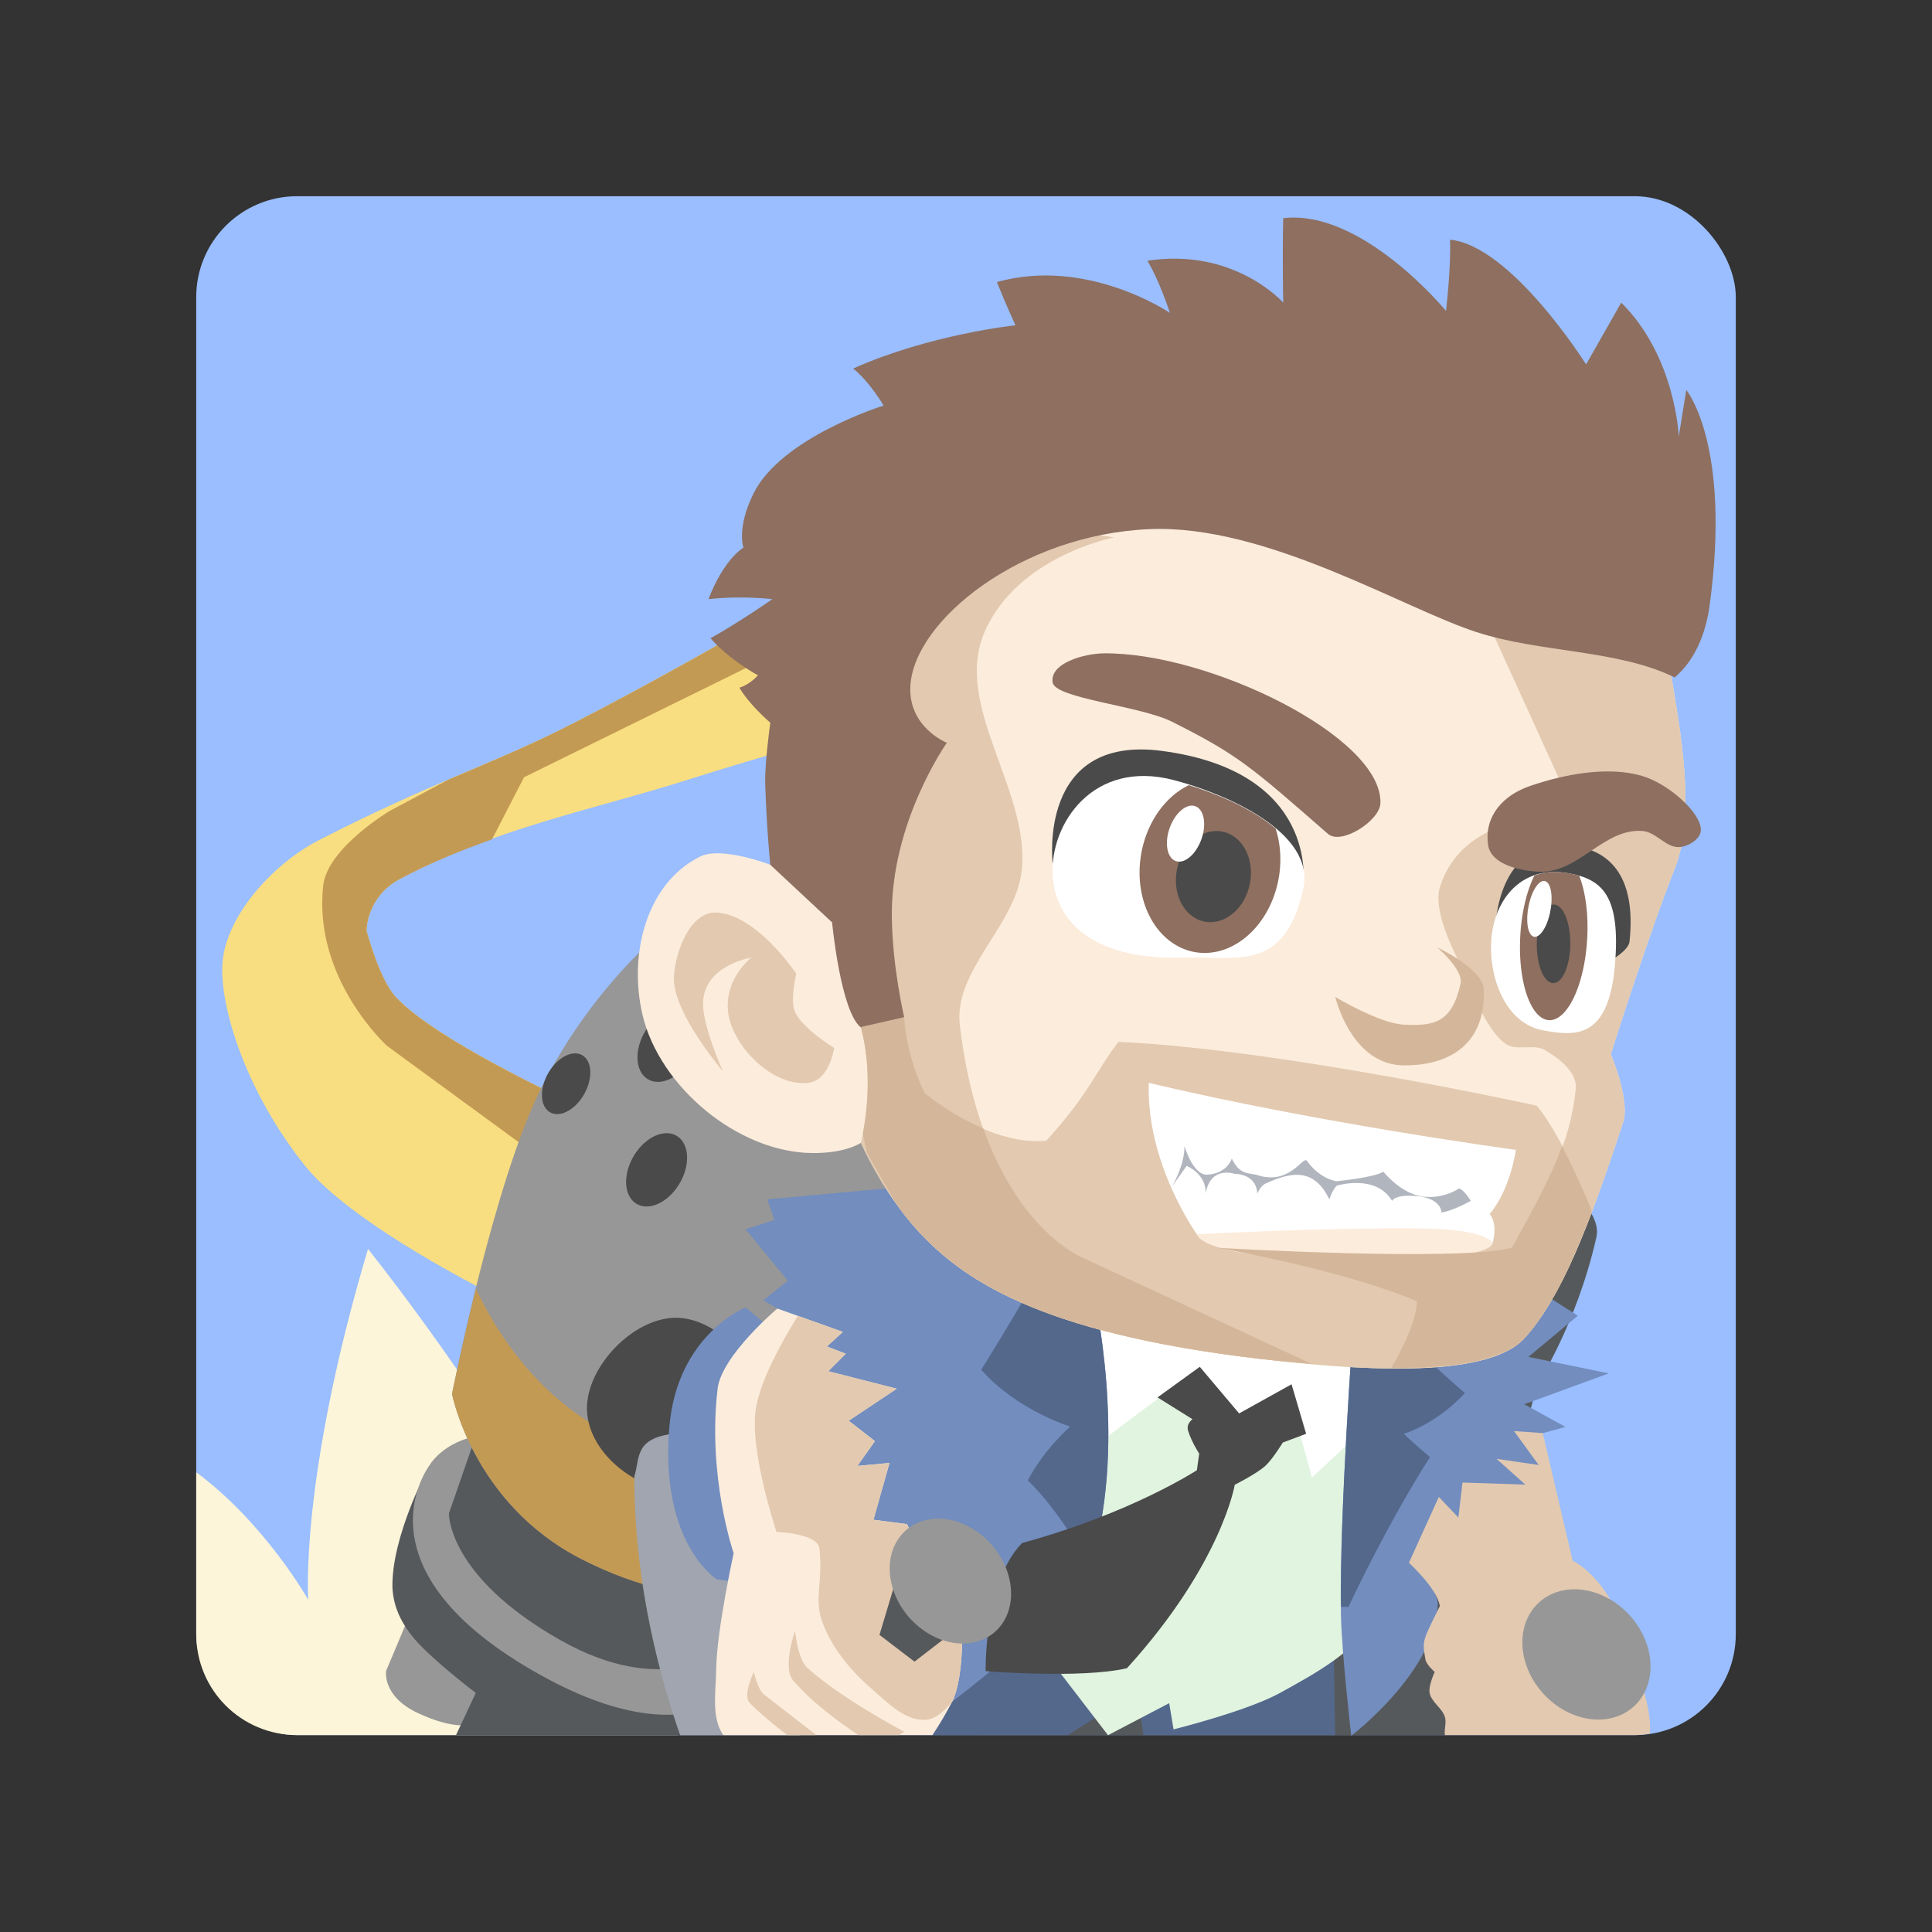 <?xml version="1.0" encoding="UTF-8" standalone="no"?>
<svg
   xmlns:dc="http://purl.org/dc/elements/1.1/"
   xmlns:cc="http://creativecommons.org/ns#"
   xmlns:rdf="http://www.w3.org/1999/02/22-rdf-syntax-ns#"
   xmlns:svg="http://www.w3.org/2000/svg"
   xmlns="http://www.w3.org/2000/svg"
   xmlns:sodipodi="http://sodipodi.sourceforge.net/DTD/sodipodi-0.dtd"
   xmlns:inkscape="http://www.inkscape.org/namespaces/inkscape"
   sodipodi:docname="jetpack_joyride.svg"
   inkscape:version="0.92.5 (2060ec1f9f, 2020-04-08)"
   version="1.1"
   id="svg2"
   viewBox="0 0 192 192"
   height="192"
   width="192"
   inkscape:export-filename="/home/jphilippe/inkscape/icônes/delta-github/png/aib.png"
   inkscape:export-xdpi="96"
   inkscape:export-ydpi="96">
  <rect x="0" y="0" width="192" height="192" fill="#333333" stroke="none"/>
  <sodipodi:namedview
     inkscape:document-rotation="0"
     inkscape:window-maximized="1"
     inkscape:window-y="-2"
     inkscape:window-x="-12"
     inkscape:window-height="745"
     inkscape:window-width="1280"
     units="px"
     showgrid="true"
     inkscape:current-layer="layer1"
     inkscape:document-units="px"
     inkscape:cy="63.511837"
     inkscape:cx="26.254294"
     inkscape:zoom="4.0000001"
     inkscape:pageshadow="2"
     inkscape:pageopacity="0.0"
     borderopacity="1.0"
     bordercolor="#666666"
     pagecolor="#ffffff"
     id="base"
     inkscape:snap-bbox="false"
     inkscape:object-paths="true"
     inkscape:snap-nodes="true"
     showguides="true"
     inkscape:guide-bbox="true"
     inkscape:snap-object-midpoints="true"
     inkscape:snap-center="true"
     inkscape:snap-global="true"
     inkscape:snap-intersection-paths="true"
     inkscape:snap-smooth-nodes="true"
     inkscape:snap-midpoints="true">
    <inkscape:grid
       type="xygrid"
       id="grid1015" />
  </sodipodi:namedview>
  <defs
     id="defs4" />
  <g
     transform="translate(0,-860.362)"
     id="layer1"
     inkscape:groupmode="layer"
     inkscape:label="Calque 1">
    <rect
       style="opacity:1;vector-effect:none;fill:#9abeff;fill-opacity:1;stroke-width:4.012;paint-order:stroke fill markers"
       id="rect1325"
       width="153"
       height="152.932"
       x="19.5"
       y="879.862"
       ry="10.028" />
    <path
       inkscape:connector-curvature="0"
       style="opacity:1;fill:#fdf5d9;stroke-width:4.025"
       d="m 36.573,984.476 c -6.84,22.968 -5.937,34.869 -5.937,34.869 0,0 -4.297,-7.612 -11.135,-12.671 v 16.09 c 0,5.556 4.476,10.03 10.034,10.03 h 37.888 c -2.155,-4.124 -14.893,-28.096 -30.85,-48.318 z"
       id="path908" />
    <path
       style="opacity:1;fill:#979797;stroke-width:4.025"
       d="m 41.338,1019.356 -2.969,7.06 c 0,0 -0.412,2.534 3.173,4.195 5.341,2.474 6.654,0.409 6.654,0.409 l 6.347,-7.47 z"
       id="path914"
       inkscape:connector-curvature="0"
       sodipodi:nodetypes="ccsccc" />
    <path
       inkscape:connector-curvature="0"
       style="opacity:1;fill:#56595b;stroke-width:4.025"
       d="m 42.651,1006.037 c 0,0 -3.801,7.019 -3.649,12.168 0.11,1.832 0.844,3.443 2.202,5.046 1.745,2.061 6.079,5.353 6.079,5.353 l -1.966,4.189 h 25.778 l 4.278,-6.65 z"
       id="path910" />
    <path
       style="opacity:1;fill:#979797;stroke-width:4.025"
       d="m 42.653,1006.034 c 0,0 -7.88,10.31 11.147,20.837 16.589,9.178 21.57,-0.724 21.57,-0.724 0,0 2.421,-9.504 -11.147,-17.942 -17.062,-10.612 -21.57,-2.171 -21.57,-2.171 z"
       id="path912"
       inkscape:connector-curvature="0"
       sodipodi:nodetypes="cscsc" />
    <path
       style="opacity:1;fill:#56595b;stroke-width:4.025"
       d="m 44.613,1010.761 2.661,-7.674 c 0,0 3.309,-4.46 18.221,1.944 11.951,5.133 10.339,13.199 10.339,13.199 l -4.299,6.344 c 0,0 -5.784,4.482 -15.866,-1.228 -11.239,-6.365 -11.055,-12.585 -11.055,-12.585 z"
       id="path916"
       inkscape:connector-curvature="0"
       sodipodi:nodetypes="ccsccsc" />
    <path
       style="opacity:1;fill:#f9de81;stroke-width:4.025"
       d="m 49.117,989.07 c 0,0 -14.099,-6.939 -18.835,-12.892 -5.799,-7.288 -8.367,-15.503 -8.189,-19.85 0.195,-4.773 4.946,-10.085 9.622,-12.483 10.964,-5.621 17.252,-7.587 24.158,-11.05 11.411,-5.722 30.504,-16.985 30.504,-16.985 l 0.409,16.576 c 0,0 -11.708,3.317 -18.63,5.525 -8.827,2.815 -19.095,4.779 -28.457,9.822 -3.31,1.784 -3.276,5.116 -3.276,5.116 0,0 1.261,4.788 2.866,6.548 4.545,4.986 21.701,12.483 21.701,12.483 z"
       id="path942"
       inkscape:connector-curvature="0"
       sodipodi:nodetypes="cssssccsscscc" />
    <path
       style="fill:#c39a54;stroke-width:4.025"
       d="m 84.818,916.712 c -2.394,1.407 -18.347,10.766 -28.947,16.082 -3.673,1.842 -7.22,3.292 -11.34,5.062 l -5.851,3.121 c 0,0 -6.144,3.679 -6.558,7.373 -1.042,9.274 6.346,15.957 6.346,15.957 l 16.789,12.278 3.539,-1.525 2.194,-3.175 c 0,0 -17.151,-7.496 -21.696,-12.482 -1.605,-1.761 -2.87,-6.556 -2.87,-6.556 0,0 -0.031,-3.326 3.279,-5.109 2.996,-1.614 6.089,-2.85 9.193,-3.962 l 3.183,-6.17 33.888,-16.68 z"
       id="path1099"
       inkscape:connector-curvature="0"
       sodipodi:nodetypes="csccsccccscscccc" />
    <path
       style="opacity:1;fill:#979797;stroke-width:4.025"
       d="m 44.92,998.892 c 0,0 2.074,10.857 12.795,16.371 12.085,6.215 20.268,2.865 20.268,2.865 0,0 21.415,-23.551 19.859,-37.654 -1.513,-13.708 -26.819,-31.514 -26.819,-31.514 0,0 -10.356,5.932 -17.197,19.44 -4.784,9.447 -8.906,30.491 -8.906,30.491 z"
       id="path918"
       inkscape:connector-curvature="0"
       sodipodi:nodetypes="cscscsc" />
    <path
       inkscape:connector-curvature="0"
       style="fill:#c39a54;stroke-width:4.025"
       d="m 47.299,988.398 c -1.426,5.79 -2.375,10.494 -2.375,10.494 0,0 2.073,10.859 12.795,16.373 12.085,6.215 20.265,2.861 20.265,2.861 0,0 3.086,-3.396 6.826,-8.371 -9.112,-1.585 -20.14,-4.158 -26.478,-8.206 C 51.642,997.276 48.266,990.562 47.299,988.398 Z"
       id="path1123" />
    <path
       style="opacity:1;fill:#4a4a4a;stroke-width:4.025"
       d="m 58.33,1000.325 c -0.001,-4.196 4.605,-8.98 8.803,-9.004 4.053,-0.04 8.415,4.547 8.599,8.594 0.193,4.258 -3.724,8.425 -7.984,8.595 -4.388,0.173 -9.416,-3.796 -9.417,-8.185 z"
       id="path922"
       inkscape:connector-curvature="0"
       sodipodi:nodetypes="sssss" />
    <path
       inkscape:connector-curvature="0"
       style="opacity:1;fill:#a0a5af;stroke-width:4.025"
       d="m 68.626,1002.759 c -0.369,-0.04 -0.799,-0.04 -1.29,0.04 -4.327,0.386 -3.708,2.353 -4.294,4.292 -0.023,11.085 2.797,20.706 4.553,25.719 h 11.867 c -1.757,-4.662 -5.454,-15.251 -7.416,-26.741 -0.974,-1.36 -0.838,-3.11 -3.421,-3.293 z"
       id="path924" />
    <path
       style="opacity:1;fill:#728dbe;stroke-width:4.025"
       d="m 66.519,1002.167 c 0.776,-9.181 7.575,-11.869 7.575,-11.869 l 9.827,8.185 -4.299,20.055 -8.394,-1.228 c 0,0 -5.687,-3.566 -4.709,-15.143 z"
       id="path920"
       inkscape:connector-curvature="0"
       sodipodi:nodetypes="sccccs" />
    <path
       inkscape:connector-curvature="0"
       style="opacity:1;fill:#56595b;stroke-width:4.025"
       d="m 149.231,974.336 -27.437,18.621 -24.653,39.836 h 46.79 l 8.776,-34.719 c 0,0 3.983,-6.084 5.937,-14.738 0.957,-4.236 -9.413,-9 -9.413,-9 z"
       id="path936" />
    <path
       inkscape:connector-curvature="0"
       style="opacity:1;fill:#54688c;stroke-width:4.025"
       d="m 102.008,1020.359 -10.64,12.435 h 14.745 l 6.897,-4.331 0.621,4.331 h 19.054 l -0.134,-8.237 1.156,-2.461 z"
       id="path932" />
    <path
       style="opacity:1;fill:#e0f4e0;stroke-width:4.025"
       d="m 100.559,1020.359 9.554,12.444 6.08,-3.183 0.434,2.605 c 0,0 7.308,-1.819 10.568,-3.617 3.636,-2.005 7.684,-4.185 9.699,-7.814 4.08,-7.35 3.04,-25.033 3.04,-25.033 l -10.278,-8.537 -25.334,-0.145 z"
       id="path934"
       inkscape:connector-curvature="0"
       sodipodi:nodetypes="ccccsscccc" />
    <path
       style="opacity:1;fill:#ffffff;stroke-width:4.025"
       d="m 109.824,1003.284 7.962,-5.933 5.067,6.222 5.212,-4.775 2.316,8.393 6.08,-5.643 -1.448,-10.274 -27.65,-3.907 z"
       id="path976"
       inkscape:connector-curvature="0"
       sodipodi:nodetypes="ccccccccc" />
    <path
       style="opacity:1;fill:#728dbe;stroke-width:4.025"
       d="m 77.252,990.406 -1.383,-0.825 2.423,-1.944 -4.197,-5.116 2.866,-0.921 -0.717,-2.046 54.56,-5.013 26,16.575 -4.913,4.093 7.984,1.637 -8.394,3.07 4.095,2.251 -2.252,0.614 -0.921,9.925 -12.386,2.967 c 0,0 2.898,2.428 2.866,4.093 -0.126,6.654 -8.599,13.097 -8.599,13.097 0,0 -0.939,-8.035 -1.024,-12.074 -0.199,-9.557 1.228,-28.649 1.228,-28.649 l -25.796,-3.274 c 0,0 3.339,14.558 -0.099,26.235 -1.723,5.849 -17.38,16.915 -17.38,16.915 l -12.207,-4.268 z"
       id="path928"
       inkscape:connector-curvature="0"
       sodipodi:nodetypes="cccccccccccccccscsccsccc" />
    <path
       inkscape:connector-curvature="0"
       style="opacity:1;fill:#54688c;stroke-width:4.025"
       d="m 106.349,981.293 c 0,0 -2.95,5.711 -8.831,15.194 3.521,4.015 8.831,5.644 8.831,5.644 0,0 -2.685,2.363 -4.199,5.353 2.562,2.518 4.665,5.877 6.126,8.379 0.117,-0.258 0.243,-0.521 0.315,-0.762 3.439,-11.677 0.102,-26.238 0.102,-26.238 l 25.794,3.278 c 0,0 -1.344,18.143 -1.219,27.889 l 0.731,0.04 c 0,0 3.726,-8.031 8.108,-14.904 -1.358,-1.144 -2.603,-2.311 -2.603,-2.311 0,0 3.176,-0.916 6.079,-4.056 -8.18,-6.907 -13.172,-14.471 -13.172,-14.471 z"
       id="path980" />
    <path
       inkscape:connector-curvature="0"
       style="opacity:1;fill:#fcecdc;stroke-width:4.025"
       d="m 77.252,990.403 c 0,0 -5.548,4.677 -5.937,7.963 -1.036,8.748 1.596,16.35 1.596,16.35 0,0 -1.695,7.677 -1.738,11.579 -0.024,2.169 -0.512,4.759 0.708,6.5 h 20.784 c 0.68,-1.022 1.33,-2.112 1.958,-3.317 1.071,-2.055 1.014,-6.799 1.014,-6.799 l -5.505,-10.855 -3.326,-0.432 1.589,-5.644 -3.185,0.29 1.738,-2.46 -2.603,-2.028 4.773,-3.183 -6.802,-1.737 1.738,-1.737 -1.879,-0.723 1.589,-1.446 z"
       id="path926" />
    <path
       inkscape:connector-curvature="0"
       style="opacity:1;fill:#e2c9b0;stroke-width:4.025"
       d="m 79.289,991.126 c -1.858,3.03 -3.713,6.502 -4.168,9.197 -0.69,4.091 2.045,12.278 2.045,12.278 0,0 4.099,0.133 4.27,1.651 0.367,3.247 -0.538,4.898 0.236,7.153 0.903,2.632 2.808,4.923 4.907,6.752 1.634,1.423 3.606,3.483 5.733,3.066 0.822,-0.161 1.596,-0.892 2.312,-1.745 v 0 c 1.068,-2.059 1.014,-6.791 1.014,-6.791 l -5.505,-10.855 -3.326,-0.433 1.589,-5.644 -3.185,0.29 1.738,-2.46 -2.603,-2.028 4.773,-3.184 -6.802,-1.737 1.738,-1.737 -1.879,-0.723 1.589,-1.446 z m -0.283,31.3 c 0,0 -1.267,3.665 -0.204,4.913 1.948,2.286 4.677,4.224 6.503,5.455 h 4.003 l 0.55,-0.338 c 0,0 -6.272,-3.297 -9.625,-6.343 -0.958,-0.871 -1.227,-3.687 -1.227,-3.687 z m -4.089,4.095 c 0,0 -1.136,2.325 -0.417,3.066 1.07,1.101 2.498,2.259 3.735,3.207 h 2.902 c -0.963,-0.739 -3.008,-2.307 -5.198,-4.024 -0.649,-0.509 -1.022,-2.248 -1.022,-2.248 z"
       id="path1305" />
    <path
       inkscape:connector-curvature="0"
       style="opacity:1;fill:#e2c9b0;stroke:none;stroke-width:4.025px;stroke-linecap:butt;stroke-linejoin:miter;stroke-opacity:1"
       d="m 150.457,1002.578 2.454,3.372 -4.191,-0.613 2.862,2.562 -6.244,-0.205 -0.409,3.474 -1.942,-2.044 -2.973,6.548 c 0,0 2.826,2.57 3.075,4.3 -1.757,3.571 -1.753,3.366 -1.431,5.314 0.083,0.505 0.92,1.234 0.92,1.234 0,0 -0.621,1.349 -0.511,2.044 0.151,0.953 1.267,1.525 1.533,2.453 0.163,0.567 -0.098,1.209 -0.008,1.776 h 18.873 c 0.512,0 1.004,-0.076 1.494,-0.149 0.249,-2.685 -1.311,-6.21 -2.037,-8.788 -1.915,-6.799 -5.631,-8.387 -5.631,-8.387 l -2.973,-12.687 z"
       id="path930" />
    <ellipse
       style="opacity:1;vector-effect:none;fill:#4a4a4a;fill-opacity:1;stroke-width:4.348;paint-order:stroke fill markers"
       id="path944-3-5"
       cx="512.358"
       cy="844.235"
       rx="2.663"
       ry="3.919"
       transform="matrix(0.904,0.427,-0.47,0.883,0,0)" />
    <path
       style="opacity:1;fill:#fcecdc;stroke-width:4.025"
       d="m 91.087,982.521 c -3.458,-3.811 -5.528,-8.595 -5.528,-8.595 0,0 -1.485,1.073 -4.913,1.023 -7.335,-0.105 -15.094,-6.577 -16.788,-13.711 -1.401,-5.898 0.294,-13.075 5.732,-15.757 2.129,-1.05 6.961,0.819 6.961,0.819 l 13.103,-37.858 73.293,6.753 c 0,0 2.414,7.835 3.071,11.869 0.945,5.804 2.58,14.18 0.409,19.645 -2.6,6.549 -6.347,18.417 -6.347,18.417 0,0 1.941,4.579 1.228,6.753 -3.435,10.475 -6.159,17.469 -9.827,21.487 -3.86,4.229 -17.502,3.059 -26.205,2.046 -22.319,-2.595 -29.85,-8.11 -34.19,-12.892 z"
       id="path938"
       inkscape:connector-curvature="0"
       sodipodi:nodetypes="scssscccsscssss" />
    <path
       inkscape:connector-curvature="0"
       style="fill:#e2c9b0;stroke-width:4.025"
       d="m 88.867,910.714 -4.553,13.166 -2.438,22.827 5.733,12.899 -1.439,15.344 2.768,4.842 c 0.643,0.914 1.347,1.846 2.147,2.727 4.339,4.783 11.873,10.296 34.192,12.891 1.538,0.177 3.338,0.346 5.104,0.503 l -22.711,-10.525 c 0,0 -9.971,-3.769 -12.283,-23.125 -0.654,-5.471 5.519,-9.877 6.142,-15.351 0.906,-7.956 -6.86,-16.377 -3.688,-23.731 3.267,-7.575 12.897,-9.417 12.897,-9.417 z m 59.341,12.254 8.391,18.425 c 0,0 -11.05,-0.876 -13.51,7.161 -0.853,2.787 2.454,8.387 2.454,8.387 0,0 1.833,5.599 4.097,7.161 1.08,0.745 2.76,-0.048 3.893,0.613 1.426,0.834 3.251,2.25 3.067,3.891 -0.627,5.605 -2.544,8.86 -6.346,15.76 -5.47,1.405 -29.277,0 -29.277,0 0,0 12.489,2.168 19.856,5.322 -0.17,2.151 -1.392,4.626 -2.571,6.603 5.745,0.048 11.047,-0.544 13.219,-2.924 3.668,-4.018 6.395,-11.008 9.83,-21.483 0.713,-2.174 -1.227,-6.76 -1.227,-6.76 0,0 3.746,-11.868 6.346,-18.417 2.17,-5.466 0.536,-13.839 -0.409,-19.643 -0.159,-0.977 -0.433,-2.185 -0.739,-3.443 z"
       id="path1231-6" />
    <path
       style="opacity:1;fill:#e2c9b0;stroke-width:4.025"
       d="m 89.858,961.445 c 0,0 -3.388,-0.133 -4.302,1.022 1.52,5.658 0,11.461 0,11.461 0,0 2.07,4.78 5.528,8.591 4.339,4.783 11.873,10.296 34.192,12.891 8.703,1.012 22.342,2.185 26.203,-2.044 2.5,-2.739 4.569,-6.983 6.716,-12.647 -3.196,-8.074 -5.489,-10.478 -5.489,-10.478 0,0 -25.34,-5.59 -41.553,-6.343 -2.309,2.99 -2.812,5.022 -7.172,9.825 -3.688,0.35 -7.964,-1.494 -12.079,-4.708 -1.952,-3.992 -2.045,-7.57 -2.045,-7.57 z"
       id="path998"
       inkscape:connector-curvature="0"
       sodipodi:nodetypes="ccccsscccccc" />
    <path
       style="opacity:1;fill:#8e6f60;stroke-width:4.025"
       d="m 76.551,946.301 6.142,5.73 c 0,0 0.846,8.888 2.866,10.437 2.11,0.462 4.299,-1.023 4.299,-1.023 0,0 -1.145,-4.789 -1.228,-9.823 -0.158,-9.522 5.468,-17.443 5.468,-17.443 0,0 -3.875,-1.538 -3.625,-5.68 0.394,-6.522 11.022,-15.009 23.748,-15.552 11.58,-0.494 25.136,7.825 32.467,10.217 6.417,2.094 14.014,1.719 19.739,4.517 2.073,-1.738 3.11,-4.493 3.466,-7.102 2.193,-16.08 -2.312,-21.462 -2.312,-21.462 l -0.744,4.622 c 0,0 -0.322,-7.97 -5.722,-13.301 -2.062,3.632 -3.491,6.139 -3.491,6.139 0,0 -7.426,-11.809 -13.527,-12.398 0.127,2.627 -0.395,7.078 -0.395,7.078 0,0 -8.348,-10.154 -16.174,-9.209 -0.103,3.865 0,8.39 0,8.39 0,0 -4.856,-5.497 -13.502,-4.163 1.203,1.98 2.242,5.186 2.242,5.186 0,0 -8.188,-5.59 -17.197,-3.07 0.767,1.944 1.843,4.297 1.843,4.297 0,0 -8.482,0.887 -16.124,4.297 1.684,1.366 3.021,3.683 3.021,3.683 0,0 -10.176,3.151 -12.931,8.746 -1.715,3.482 -0.991,5.374 -0.991,5.374 0,0 -1.912,1.05 -3.48,5.116 3.306,-0.374 6.347,0 6.347,0 0,0 -3.126,2.192 -6.142,3.888 1.855,2.135 4.709,3.683 4.709,3.683 0,0 -0.806,0.93 -1.843,1.228 1.03,1.751 3.071,3.479 3.071,3.479 0,0 -0.568,4.06 -0.505,6.079 0.141,4.494 0.505,8.041 0.505,8.041 z"
       id="path940"
       inkscape:connector-curvature="0"
       sodipodi:nodetypes="ccccscssscsccccccccccccccscccccccsc" />
    <ellipse
       style="opacity:1;vector-effect:none;fill:#4a4a4a;fill-opacity:1;stroke-width:3.516;paint-order:stroke fill markers"
       id="path944"
       cx="617.347"
       cy="655.392"
       rx="2.116"
       ry="3.227"
       transform="matrix(0.709,0.705,-0.582,0.813,0,0)" />
    <ellipse
       style="opacity:1;vector-effect:none;fill:#4a4a4a;fill-opacity:1;stroke-width:4.348;paint-order:stroke fill markers"
       id="path944-3"
       cx="517.186"
       cy="855.923"
       rx="2.663"
       ry="3.919"
       transform="matrix(0.904,0.427,-0.47,0.883,0,0)" />
    <path
       style="opacity:1;fill:#4a4a4a;stroke-width:4.025"
       d="m 115.035,999.233 4.198,-3.039 3.909,4.631 5.212,-2.894 1.448,4.92 -2.316,0.868 c 0,0 -1.016,1.655 -1.723,2.303 -0.883,0.809 -3.054,1.894 -3.054,1.894 0,0 -1.3,7.867 -10.713,18.232 -4.618,1.065 -14.042,0.29 -14.042,0.29 0,0 -0.182,-8.856 3.619,-12.733 10.826,-2.951 17.372,-7.235 17.372,-7.235 l 0.23,-1.65 c 0,0 -0.737,-1.108 -1.098,-2.257 -0.23,-0.73 0.434,-1.157 0.434,-1.157 z"
       id="path978"
       inkscape:connector-curvature="0"
       sodipodi:nodetypes="ccccccsccccccscc" />
    <path
       style="fill:#ffffff;stroke-width:4.025"
       d="m 114.167,967.978 c 17,4.04 36.481,6.656 36.481,6.656 0,0 -0.539,3.953 -2.606,6.367 0.874,1.104 0.29,2.894 0.29,2.894 l -29.387,-0.868 c 0,0 -5.072,-7.048 -4.777,-15.049 z"
       id="path1033"
       inkscape:connector-curvature="0"
       sodipodi:nodetypes="cccccc" />
    <path
       style="fill:#fcecdc;stroke-width:4.025"
       d="m 118.944,983.026 c 0,0 12.242,-0.686 22.439,-0.579 6.449,0.068 6.949,1.447 6.949,1.447 0,0 0.377,1.861 -13.897,1.737 -15.335,-0.133 -15.49,-2.605 -15.49,-2.605 z"
       id="path1035"
       inkscape:connector-curvature="0"
       sodipodi:nodetypes="cscsc" />
    <path
       style="opacity:1;fill:#b1b5bd;stroke-width:4.025"
       d="m 116.483,978.251 c 0,0 1.239,-2.033 1.23,-3.979 0.987,3.01 2.171,2.822 2.171,2.822 0,0 1.898,0.06 2.533,-1.592 0.704,1.46 1.444,1.438 2.389,1.592 3.356,1.186 4.678,-1.904 5.067,-1.374 1.405,1.914 2.968,2.026 2.968,2.026 0,0 3.65,-0.338 4.632,-0.941 2.057,2.39 3.909,2.46 3.909,2.46 0,0 1.787,0.358 3.619,-0.796 0.538,0.165 1.158,1.23 1.158,1.23 0,0 -1.69,0.971 -2.895,1.158 -0.107,-1.215 -1.737,-1.52 -1.737,-1.52 -0.013,-0.04 -2.631,-0.473 -3.185,0.362 -1.638,-2.722 -5.505,-1.502 -5.505,-1.502 0,0 -0.424,0.404 -0.72,1.357 -1.466,-2.964 -3.51,-2.874 -6.297,-1.592 0,0 -0.497,0.149 -0.869,1.013 -0.121,-2.026 -2.244,-1.954 -2.244,-1.954 0,0 -2.403,-0.867 -2.895,1.954 0.103,-1.945 -1.882,-2.75 -1.882,-2.75 z"
       id="path1037"
       inkscape:connector-curvature="0"
       sodipodi:nodetypes="cccccscccccccccccccccc" />
    <path
       style="opacity:1;fill:#4a4a4a;stroke-width:4.025"
       d="m 104.612,946.128 c 0,0 -1.523,-12.776 10.857,-11.142 15.591,2.057 14.042,13.167 14.042,13.167 z"
       id="path1041"
       inkscape:connector-curvature="0"
       sodipodi:nodetypes="cscc" />
    <path
       style="opacity:1;fill:#ffffff;stroke-width:4.025"
       d="m 104.612,947.285 c -0.254,-5.079 4.047,-11.482 12.015,-9.406 5.039,1.313 14.172,5.16 12.884,10.853 -1.877,8.299 -6.515,6.626 -11.871,6.801 -8.318,0.274 -12.772,-3.116 -13.029,-8.248 z"
       id="path1039"
       inkscape:connector-curvature="0"
       sodipodi:nodetypes="sssss" />
    <path
       style="opacity:1;fill:#4a4a4a;stroke-width:4.025"
       d="m 148.621,952.495 c 0,0 0.124,-8.726 7.383,-8.103 3.736,0.322 6.654,2.789 5.935,9.55 -0.094,0.882 -1.882,1.881 -1.882,1.881 z"
       id="path1045"
       inkscape:connector-curvature="0"
       sodipodi:nodetypes="csscc" />
    <path
       style="fill:#ffffff;stroke-width:4.025"
       d="m 148.476,952.061 c -1.009,3.883 0.522,9.942 4.922,10.708 3.025,0.527 6.455,1.004 7.093,-6.511 0.587,-6.904 -1.273,-8.532 -4.632,-9.116 -4.309,-0.75 -6.639,2.059 -7.383,4.92 z"
       id="path1043"
       inkscape:connector-curvature="0"
       sodipodi:nodetypes="sssss" />
    <path
       style="fill:#8e6f60;stroke-width:4.025"
       d="m 104.612,928.185 c -0.312,-1.919 3.122,-2.872 5.067,-2.894 10.428,-0.117 27.757,8.311 27.505,14.904 -0.066,1.741 -3.899,4.186 -5.212,3.039 -7.8,-6.818 -9.015,-7.887 -15.49,-11.142 -3.176,-1.597 -11.61,-2.303 -11.871,-3.907 z"
       id="path1047"
       inkscape:connector-curvature="0"
       sodipodi:nodetypes="ssssss" />
    <path
       style="opacity:1;fill:#8e6f60;stroke-width:4.025"
       d="m 147.897,944.391 c -0.394,-2.321 0.841,-4.782 4.198,-5.933 3.322,-1.139 7.623,-1.969 11.002,-1.013 2.66,0.752 5.88,3.605 5.935,5.354 0.028,0.889 -1.144,1.628 -2.027,1.737 -1.392,0.173 -2.376,-1.482 -3.764,-1.592 -3.81,-0.302 -6.312,4.116 -10.134,4.051 -1.942,-0.04 -4.887,-0.691 -5.212,-2.605 z"
       id="path1049"
       inkscape:connector-curvature="0"
       sodipodi:nodetypes="ssssssss" />
    <path
       inkscape:connector-curvature="0"
       style="opacity:1;vector-effect:none;fill:#8e6f60;fill-opacity:1;stroke-width:3.813;paint-order:stroke fill markers"
       d="m 118.153,938.39 a 6.939,8.692 9.803 0 0 -4.797,7.177 6.939,8.692 9.803 0 0 5.678,9.456 6.939,8.692 9.803 0 0 8.1,-7.758 6.939,8.692 9.803 0 0 -0.362,-4.559 c -2.416,-2.026 -5.796,-3.439 -8.619,-4.316 z"
       id="path1051" />
    <ellipse
       style="opacity:1;vector-effect:none;fill:#4a4a4a;fill-opacity:1;stroke-width:4.025;paint-order:stroke fill markers"
       id="path1053"
       cx="303.766"
       cy="905.136"
       rx="3.691"
       ry="4.558"
       transform="matrix(0.981,0.196,-0.196,0.981,0,0)" />
    <path
       inkscape:connector-curvature="0"
       style="opacity:1;vector-effect:none;fill:#8e6f60;fill-opacity:1;stroke-width:3.715;paint-order:stroke fill markers"
       d="m 154.334,947.021 c -0.684,0 -1.285,0.157 -1.848,0.354 a 3.33,8.248 3.329 0 0 -1.4,5.943 3.33,8.248 3.329 0 0 2.847,8.426 3.33,8.248 3.329 0 0 3.798,-8.041 3.33,8.248 3.329 0 0 -0.794,-6.312 c -0.341,-0.101 -0.696,-0.185 -1.077,-0.25 -0.539,-0.093 -1.048,-0.129 -1.526,-0.117 z"
       id="path1055" />
    <ellipse
       style="opacity:1;vector-effect:none;fill:#4a4a4a;fill-opacity:1;stroke-width:3.819;paint-order:stroke fill markers"
       id="path1057"
       cx="161.061"
       cy="953.191"
       rx="1.665"
       ry="3.907"
       transform="matrix(1,0.006,-0.007,1,0,0)" />
    <ellipse
       style="opacity:1;vector-effect:none;fill:#ffffff;fill-opacity:1;stroke-width:3.811;paint-order:stroke fill markers"
       id="path1059"
       cx="491.529"
       cy="747.449"
       rx="1.697"
       ry="2.878"
       transform="matrix(0.851,0.526,-0.402,0.916,0,0)" />
    <ellipse
       style="opacity:1;vector-effect:none;fill:#ffffff;fill-opacity:1;stroke-width:3.245;paint-order:stroke fill markers"
       id="path1059-1"
       cx="473.951"
       cy="646.054"
       rx="1.292"
       ry="2.74"
       transform="matrix(0.714,0.7,-0.287,0.958,0,0)" />
    <path
       style="fill:#e2c9b0;stroke-width:4.025"
       d="m 71.842,966.82 c 0,0 -5.054,-5.881 -4.869,-9.406 0.134,-2.538 1.657,-6.471 4.198,-6.367 4.016,0.165 7.962,6.077 7.962,6.077 0,0 -0.625,2.603 -0.145,3.762 0.68,1.64 3.909,3.618 3.909,3.618 0,0 -0.45,3.259 -2.606,3.473 -3.093,0.306 -6.371,-2.616 -7.528,-5.499 -1.663,-4.144 1.882,-6.946 1.882,-6.946 0,0 -4.794,0.749 -4.777,4.63 0.01,2.314 1.973,6.657 1.973,6.657 z"
       id="path1095"
       inkscape:connector-curvature="0"
       sodipodi:nodetypes="csscscsscsc" />
    <path
       style="fill:#d4b79a;stroke-width:4.025"
       d="m 132.697,959.44 c 0,0 4.361,2.621 6.804,2.749 3.024,0.157 4.775,-0.185 5.646,-4.051 0.314,-1.397 -2.316,-3.618 -2.316,-3.618 0,0 4.57,2.114 4.632,4.196 0.183,6.11 -4.31,7.556 -7.962,7.524 -5.234,-0.044 -6.804,-6.801 -6.804,-6.801 z"
       id="path1097"
       inkscape:connector-curvature="0"
       sodipodi:nodetypes="csscssc" />
    <path
       style="fill:#56595b;stroke-width:4.025"
       d="m 87.401,1022.835 1.843,-6.139 6.142,5.321 -4.504,3.479 z"
       id="path1141"
       inkscape:connector-curvature="0"
       sodipodi:nodetypes="ccccc" />
    <ellipse
       style="opacity:1;vector-effect:none;fill:#979797;fill-opacity:1;stroke-width:4.209;paint-order:stroke fill markers"
       id="path1143"
       cx="659.934"
       cy="728.101"
       rx="6.664"
       ry="5.522"
       transform="matrix(0.772,0.636,-0.57,0.821,0,0)" />
    <ellipse
       style="opacity:1;vector-effect:none;fill:#979797;fill-opacity:1;stroke-width:4.417;paint-order:stroke fill markers"
       id="path1143-9"
       cx="832.813"
       cy="604.992"
       rx="6.992"
       ry="5.796"
       transform="matrix(0.7,0.714,-0.703,0.711,0,0)" />
    <path
       inkscape:connector-curvature="0"
       style="fill:#d4b79a;stroke-width:4.025"
       d="m 89.858,961.445 c 0,0 -2.318,0.526 -4.184,0.951 -0.029,0.04 -0.093,0.04 -0.118,0.072 1.176,4.378 0.54,8.761 0.189,10.557 l 0.425,1.926 2.768,4.842 c 0.643,0.914 1.347,1.846 2.147,2.728 4.339,4.782 11.873,10.296 34.192,12.891 1.531,0.177 3.323,0.338 5.08,0.495 l -22.687,-10.517 c 0,0 -6.192,-2.38 -9.948,-12.868 -0.05,-0.04 -0.1,-0.056 -0.149,-0.081 -0.897,-0.39 -1.798,-0.834 -2.705,-1.384 -0.991,-0.593 -1.98,-1.274 -2.965,-2.044 -1.952,-3.992 -2.045,-7.569 -2.045,-7.569 z m 65.38,12.821 c -1.049,2.918 -2.617,5.803 -4.986,10.1 -5.47,1.405 -29.277,0 -29.277,0 0,0 12.489,2.168 19.856,5.322 -0.17,2.151 -1.392,4.626 -2.571,6.603 2.872,0.04 5.635,-0.109 7.95,-0.55 0.981,-0.185 1.831,-0.456 2.627,-0.762 0.19,-0.076 0.42,-0.129 0.598,-0.213 0.35,-0.161 0.67,-0.334 0.967,-0.527 0.036,-0.04 0.082,-0.04 0.118,-0.064 0.006,-0.004 0.009,0 0.016,0 0.356,-0.241 0.677,-0.502 0.944,-0.794 2.5,-2.739 4.569,-6.983 6.716,-12.647 -0.672,-1.698 -1.276,-3.018 -1.856,-4.244 -0.367,-0.766 -0.724,-1.496 -1.054,-2.114 -0.017,-0.04 -0.03,-0.06 -0.047,-0.093 z"
       id="path1231" />
  </g>
  <style
     type="text/css"
     id="style853">
	.st0{fill:#FFFFFF;}
</style>
  <style
     type="text/css"
     id="style907">
	.st0{fill:#898989;}
	.st1{fill:#FFFFFF;}
</style>
</svg>
